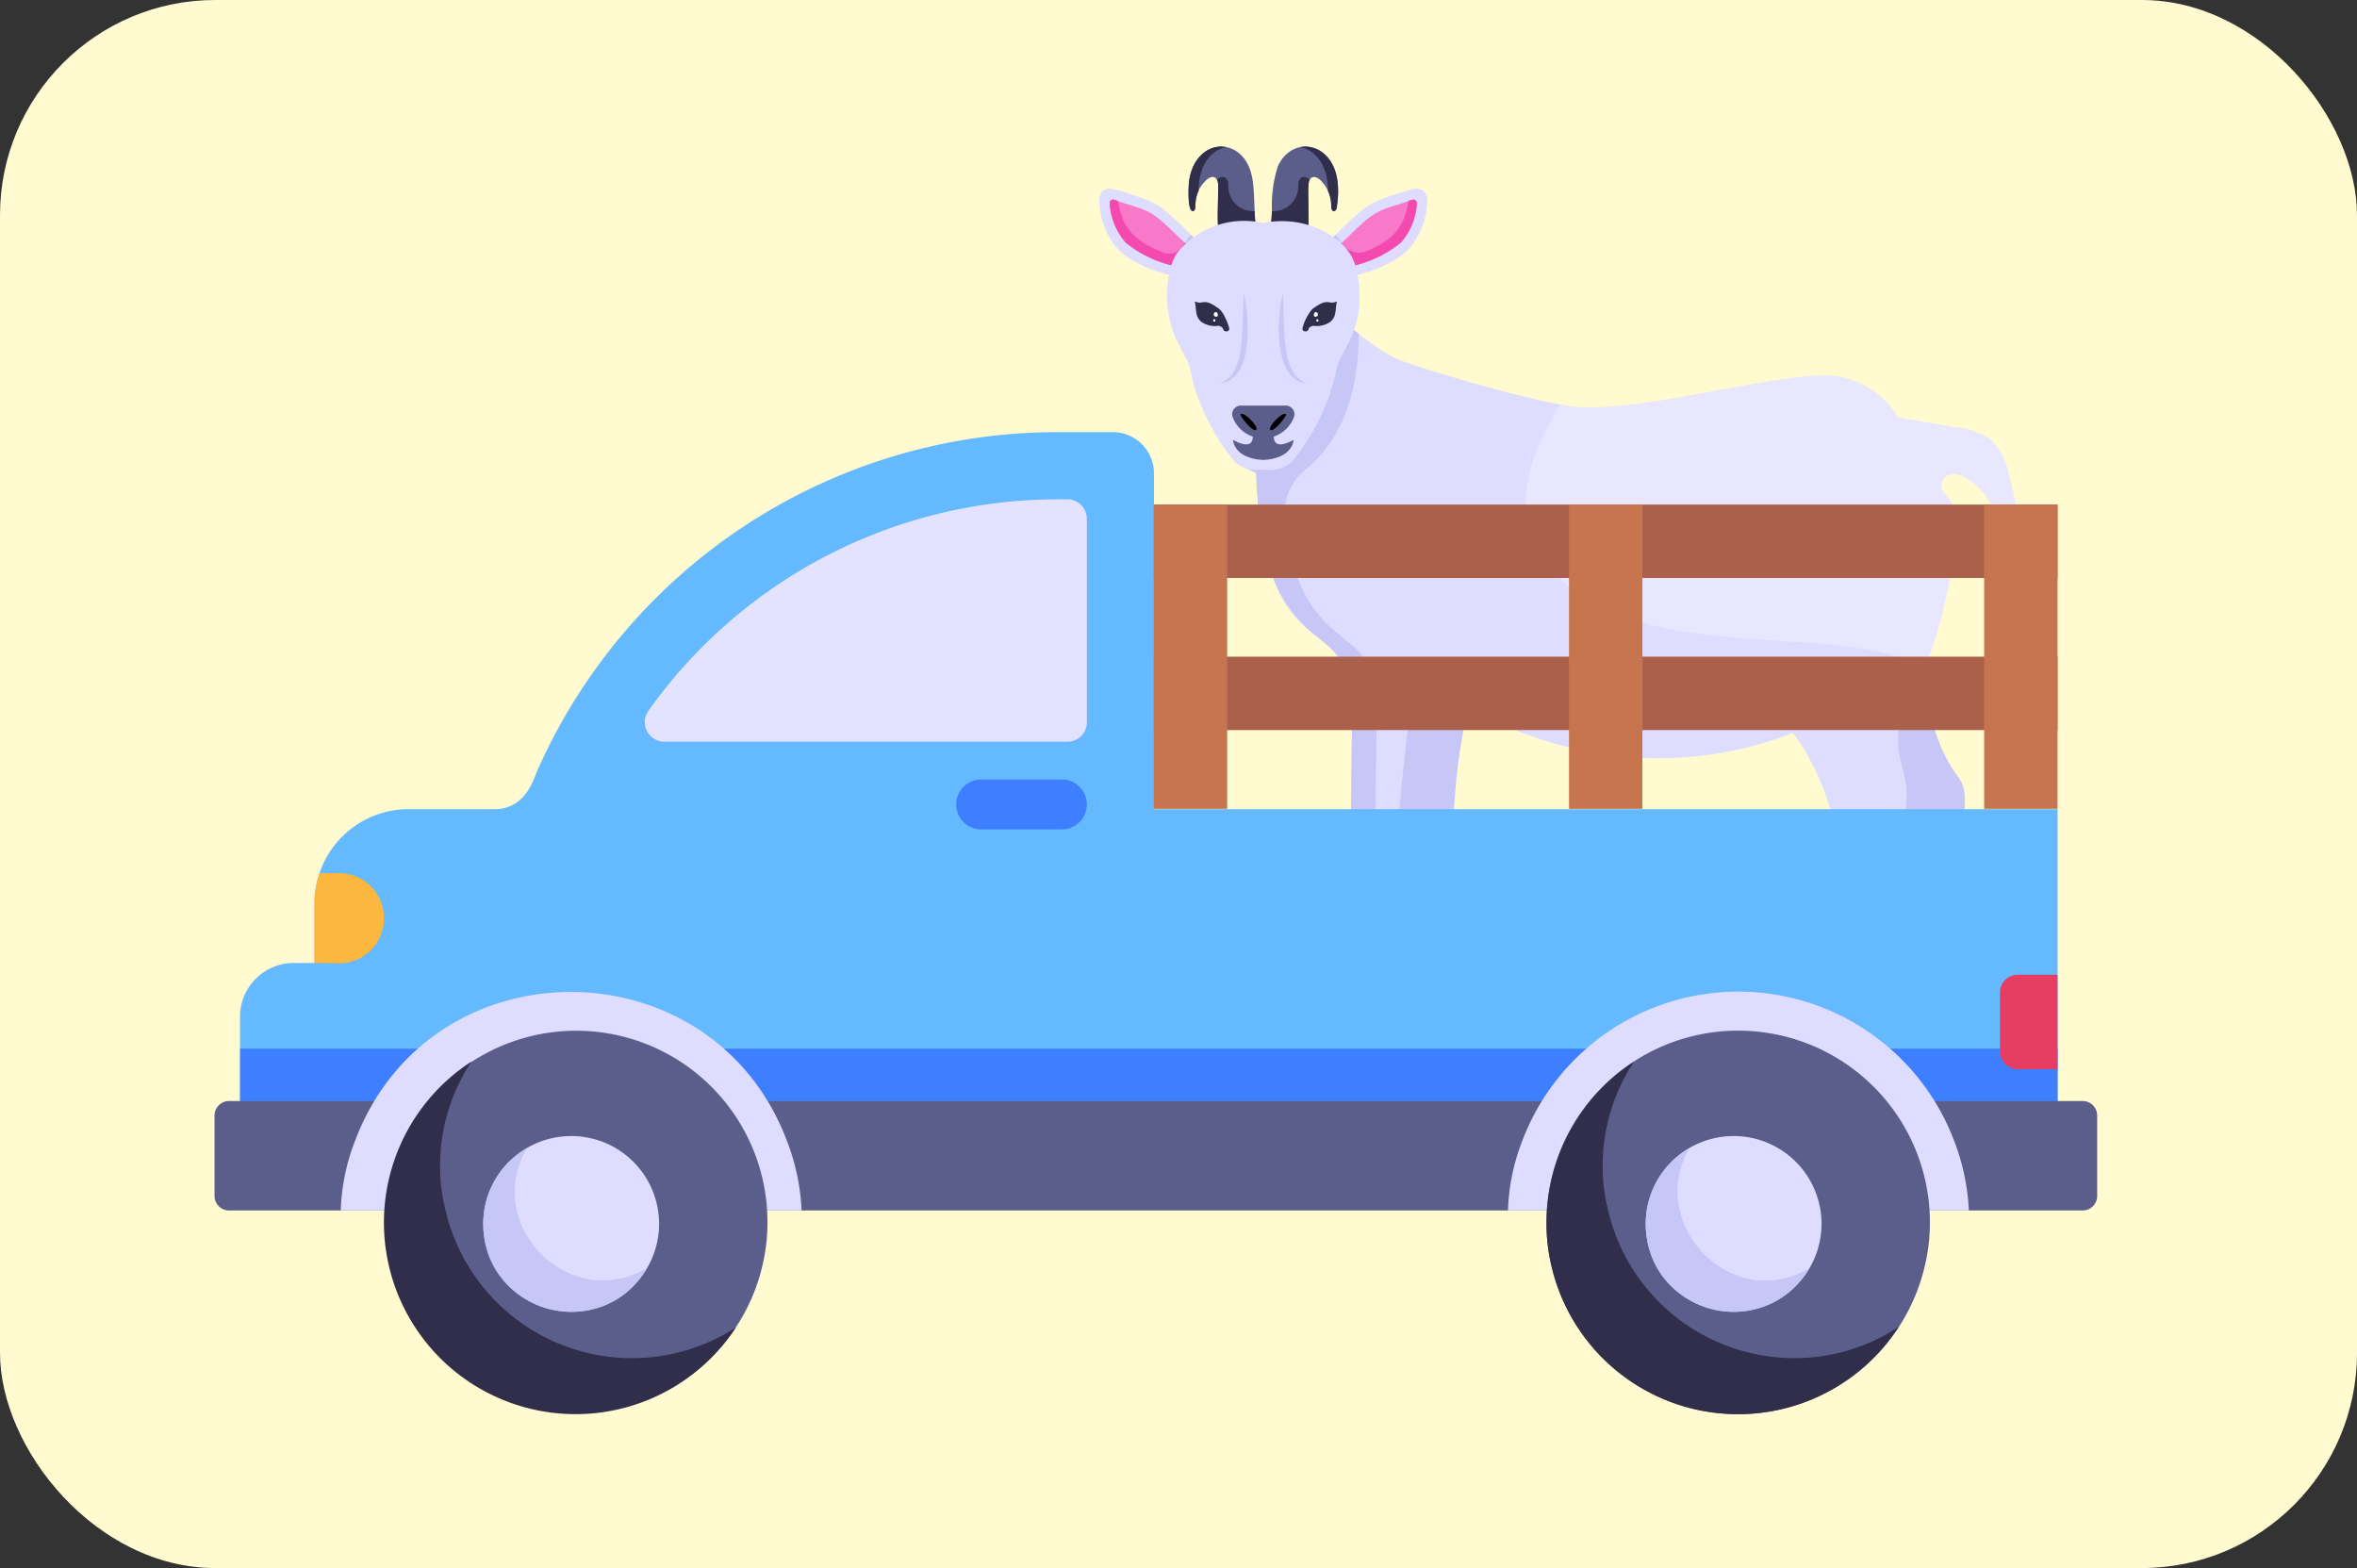 <svg xmlns="http://www.w3.org/2000/svg" width="230" height="153" viewBox="0 0 230 153">
  <rect x="0" y="0" width="230" height="153" fill="#333333" stroke="none"/>
  <g id="Grupo_1071131" data-name="Grupo 1071131" transform="translate(-369.855 -1680)">
    <rect id="Rectángulo_375953" data-name="Rectángulo 375953" width="230" height="153" rx="21" transform="translate(369.855 1680)" fill="#fffad0"/>
    <g id="_x33_2" transform="translate(388.289 1683.961)">
      <g id="Grupo_1067151" data-name="Grupo 1067151" transform="translate(88.849 10.34)">
        <g id="Grupo_1067108" data-name="Grupo 1067108" transform="translate(8.695 0)">
          <g id="Grupo_1067105" data-name="Grupo 1067105" transform="translate(0 0.005)">
            <path id="Trazado_805648" data-name="Trazado 805648" d="M33.508,18.709a2.132,2.132,0,0,1-2.838.639c-.592-.528-.45-1.253-.443-5.157,0-1.021-.637-1.11-1.222-.524-1.481,1.481-.7,2.879-1.228,2.959-.559.088-.46-2.369-.384-2.925.526-3.908,4.488-4.444,5.827-1.412.505,1.142.482,2.505.572,4.478.067,1.457.18,1.407-.283,1.942Z" transform="translate(-27.333 -10.341)" fill="#5b5e8b"/>
          </g>
          <g id="Grupo_1067106" data-name="Grupo 1067106">
            <path id="Trazado_805649" data-name="Trazado 805649" d="M31,10.391c-1.367.277-2.684,1.644-2.684,4.268A3.434,3.434,0,0,0,28,16.137c0,.2-.028.463-.224.493-.559.088-.46-2.369-.384-2.925C27.724,11.243,29.481,10.072,31,10.391Z" transform="translate(-27.333 -10.34)" fill="#312e4b"/>
          </g>
          <g id="Grupo_1067107" data-name="Grupo 1067107" transform="translate(2.777 2.966)">
            <path id="Trazado_805650" data-name="Trazado 805650" d="M31.457,16.521a2.6,2.6,0,0,1-1.535.916c-2.272.349-1.753-1.93-1.747-5.433a1.3,1.3,0,0,0-.117-.633c.516-.451,1.106-.344,1.106.633q0,.014,0,.029a2.422,2.422,0,0,0,2.528,2.415h.043c.042,1.5.227,1.49-.278,2.074Z" transform="translate(-28.059 -11.115)" fill="#312e4b"/>
          </g>
        </g>
        <g id="Grupo_1067112" data-name="Grupo 1067112" transform="translate(16.769)">
          <g id="Grupo_1067109" data-name="Grupo 1067109" transform="translate(0 0.006)">
            <path id="Trazado_805651" data-name="Trazado 805651" d="M35.772,16.483c-.15.249-.484.216-.479-.35a3.466,3.466,0,0,0-1-2.467c-.271-.271-.631-.487-.949-.279-.762.5.276,5.075-.716,5.96-1.059.94-3.143-.424-3.179-1.274-.018-.431.034-.8.063-1.44a12.6,12.6,0,0,1,.566-4.346c1.338-3.031,5.3-2.495,5.827,1.412a7.789,7.789,0,0,1-.131,2.783Z" transform="translate(-29.443 -10.341)" fill="#5b5e8b"/>
          </g>
          <g id="Grupo_1067110" data-name="Grupo 1067110" transform="translate(2.847)">
            <path id="Trazado_805652" data-name="Trazado 805652" d="M30.187,10.391c1.375.278,2.684,1.652,2.684,4.268a3.434,3.434,0,0,1,.32,1.478c-.013.662.485.659.556.055.215-1.688.2-3.465-.884-4.765A2.93,2.93,0,0,0,30.7,10.34a2.386,2.386,0,0,0-.518.051Z" transform="translate(-30.187 -10.34)" fill="#312e4b"/>
          </g>
          <g id="Grupo_1067111" data-name="Grupo 1067111" transform="translate(0 2.967)">
            <path id="Trazado_805653" data-name="Trazado 805653" d="M33.076,15.32c-.009.446.078,1.367-.451,1.839-1.047.929-3.141-.379-3.179-1.274-.02-.475.05-.967.062-1.439h.043a2.422,2.422,0,0,0,2.528-2.415q0-.014,0-.029c0-.97.587-1.087,1.106-.633-.184.319-.115.761-.109,3.95Z" transform="translate(-29.443 -11.115)" fill="#312e4b"/>
          </g>
        </g>
        <g id="Grupo_1067113" data-name="Grupo 1067113" transform="translate(76.294 50.007)">
          <path id="Trazado_805654" data-name="Trazado 805654" d="M49.58,23.406s-.893,6.356,2.872,11.436a3.473,3.473,0,0,1,.69,2.143l-.419,19.105a.593.593,0,0,1-.593.58h-3.6a.593.593,0,0,1-.576-.733c1.743-7.16.649-11.792-1.126-15.119-2.983-8.473-2.494-14.57,2.754-17.411Z" transform="translate(-44.995 -23.406)" fill="#c6c6f7"/>
        </g>
        <g id="Grupo_1067114" data-name="Grupo 1067114" transform="translate(79.234 80.346)">
          <path id="Trazado_805655" data-name="Trazado 805655" d="M46.24,31.333c-.124.7-.275,1.433-.459,2.192a.593.593,0,0,0,.576.733h3.6a.593.593,0,0,0,.593-.58l.051-2.345Z" transform="translate(-45.763 -31.333)" fill="#312e4b"/>
        </g>
        <g id="Grupo_1067115" data-name="Grupo 1067115" transform="translate(26.258 53.159)">
          <path id="Trazado_805656" data-name="Trazado 805656" d="M39.871,54.183a.593.593,0,0,0,.592-.635c-.144-2.032-.239-5.188-.287-6.944-.509-18.613,2.089-18.861.739-20.969-.613-.957-1.9-1.169-3.026-1.291-1.984-.214-4.292-.328-5.446,1.583-1.351,2.239.247,5.1,1.15,7.02,2.6,5.54,2.878,14.341,1.695,20.534a.592.592,0,0,0,.582.7h4Z" transform="translate(-31.922 -24.229)" fill="#c6c6f7"/>
        </g>
        <g id="Grupo_1067116" data-name="Grupo 1067116" transform="translate(14.268 15.837)">
          <path id="Trazado_805657" data-name="Trazado 805657" d="M104.255,35.228a4.647,4.647,0,0,1-2.9-2.018,6.962,6.962,0,0,0-2.633-2.441,1.859,1.859,0,0,0-1.326-.077,1.084,1.084,0,0,0-.75,1.019c.019.577.538.961.865,1.4a4.762,4.762,0,0,1,.577,3.421,49.956,49.956,0,0,1-2.864,12.629,35.438,35.438,0,0,1-1.826,3.864,7.363,7.363,0,0,0-.884,4.517c.154,1.211.615,2.384.75,3.595a13.866,13.866,0,0,1-.615,4.921c-1.23,4.959-2.441,9.919-3.691,14.859a2.7,2.7,0,0,1-.654,1.422,2.841,2.841,0,0,1-1.961.481c-1.038-.019-2.076-.019-3.114-.038-.384,0-.865-.077-.961-.442-.1-.327.173-.615.4-.846a11.137,11.137,0,0,0,2.018-3.172,22.541,22.541,0,0,0,1.826-11.514,22.969,22.969,0,0,0-4.306-10.956,36.278,36.278,0,0,1-24.1.788c-9.7-3.176-12.579-6.4-13.321-2.191C43.955,59.313,42.648,77,42.744,81.13a.58.58,0,0,1-.6.615c-5.374-.09-4.648.982-3.518-3.979.362-1.563.272-1.164.538-22.547.2-13.152-7.981-3.871-9.284-23.412-.019-.442-.038-.9-.077-1.346-.327-.115-.673-.288-1.019-.442V16.851a7.507,7.507,0,0,1,6.247-2.307c3.227.481,5.4,3.245,8.208,4.671,1.718.859,14.382,4.619,18.107,4.844,7.03.437,20.737-3.792,25.258-2.979a8.482,8.482,0,0,1,5.863,4c1.9.327,3.806.653,5.728.98a6.779,6.779,0,0,1,3.287,1.173,6.224,6.224,0,0,1,1.769,3.364,47.31,47.31,0,0,1,1,4.632Z" transform="translate(-28.789 -14.478)" fill="#deddff"/>
        </g>
        <g id="Grupo_1067117" data-name="Grupo 1067117" transform="translate(14.263 15.836)">
          <path id="Trazado_805658" data-name="Trazado 805658" d="M41.562,55.214c-.243,22.266-.216,21.193-.53,22.557-.628,2.733-1.226,3.774-.368,3.982-3.745.029-3.047.483-2.021-3.982.335-1.454.29-.492.53-22.557.1-6.993-1.76-7.247-4.3-9.482a13.959,13.959,0,0,1-4.035-7.073,41.659,41.659,0,0,1-1.017-8.195c-.328-.125-.678-.283-1.029-.451V16.857a7.522,7.522,0,0,1,6.26-2.316,10.925,10.925,0,0,1,4.777,2.37c.016,4.982-1.29,10.056-5.136,13.191a5.6,5.6,0,0,0-2.074,5.044c1.06,9.761,5.54,10.713,7.388,12.993,1.549,1.921,1.594,4.6,1.559,7.075Z" transform="translate(-28.788 -14.477)" fill="#c6c6f7"/>
        </g>
        <g id="Grupo_1067118" data-name="Grupo 1067118" transform="translate(29.613 80.28)">
          <path id="Trazado_805659" data-name="Trazado 805659" d="M33.144,31.315c-.094.736-.2,1.449-.335,2.13a.592.592,0,0,0,.582.7h4a.593.593,0,0,0,.592-.635c-.046-.646-.086-1.406-.122-2.2Z" transform="translate(-32.799 -31.315)" fill="#312e4b"/>
        </g>
        <g id="Grupo_1067119" data-name="Grupo 1067119" transform="translate(23.323 80.28)">
          <path id="Trazado_805660" data-name="Trazado 805660" d="M36.083,31.315h-4.42c-.951,3.653-1,2.78,3.8,2.826a.592.592,0,0,0,.6-.609c-.014-.533,0-1.292.025-2.217Z" transform="translate(-31.155 -31.315)" fill="#312e4b"/>
        </g>
        <g id="Grupo_1067120" data-name="Grupo 1067120" transform="translate(67.718 80.28)">
          <path id="Trazado_805661" data-name="Trazado 805661" d="M44.912,31.315a10.107,10.107,0,0,1-1.728,2.567c-.237.237-.509.531-.407.859.1.362.576.429.961.441l3.119.034a2.806,2.806,0,0,0,1.966-.486,2.771,2.771,0,0,0,.655-1.413q.249-1,.5-2Z" transform="translate(-42.755 -31.315)" fill="#312e4b"/>
        </g>
        <g id="Grupo_1067121" data-name="Grupo 1067121" transform="translate(21.495 4.102)">
          <path id="Trazado_805662" data-name="Trazado 805662" d="M41.145,12.959a7.206,7.206,0,0,1-1.834,4.411c-1.417,1.433-4.906,2.984-8.634,2.836l.593-3.347c3.9-3.781,3.618-3.937,8.127-5.3a1.563,1.563,0,0,1,1.394.04,1.492,1.492,0,0,1,.352,1.363Z" transform="translate(-30.677 -11.412)" fill="#deddff"/>
        </g>
        <g id="Grupo_1067122" data-name="Grupo 1067122" transform="translate(21.495 8.601)">
          <path id="Trazado_805663" data-name="Trazado 805663" d="M33.963,16.6a13.277,13.277,0,0,1-3.285.281l.593-3.347c.326-.316.653-.635.979-.949A7.76,7.76,0,0,1,33.963,16.6Z" transform="translate(-30.677 -12.587)" fill="#c6c6f7"/>
        </g>
        <g id="Grupo_1067123" data-name="Grupo 1067123" transform="translate(22.675 5.168)">
          <path id="Trazado_805664" data-name="Trazado 805664" d="M39.289,12.065v.008a6.364,6.364,0,0,1-1.553,3.814,11.3,11.3,0,0,1-6.751,2.536V16.843L33.4,14.537c2.273-2.21,2.914-1.862,5.449-2.832a.343.343,0,0,1,.439.36Z" transform="translate(-30.986 -11.69)" fill="#f879ca"/>
        </g>
        <g id="Grupo_1067124" data-name="Grupo 1067124" transform="translate(22.675 5.17)">
          <path id="Trazado_805665" data-name="Trazado 805665" d="M39.289,12.057v.014a6.364,6.364,0,0,1-1.553,3.814,11.359,11.359,0,0,1-6.751,2.536V16.842l.967-.924s.006.01.01.014a1.966,1.966,0,0,0,2.429.787c2.456-1.029,3.668-2.2,4.081-4.9l.382-.117a.347.347,0,0,1,.435.356Z" transform="translate(-30.986 -11.691)" fill="#f44aaf"/>
        </g>
        <g id="Grupo_1067125" data-name="Grupo 1067125" transform="translate(0 4.122)">
          <path id="Trazado_805666" data-name="Trazado 805666" d="M35.548,20.192c-3.716.147-7.2-1.4-8.634-2.836a7.229,7.229,0,0,1-1.834-4.411c-.237-2.337,1.679-1.471,3.62-.8,2.538.886,2.608,1.158,6.256,4.7Z" transform="translate(-25.061 -11.417)" fill="#deddff"/>
        </g>
        <g id="Grupo_1067126" data-name="Grupo 1067126" transform="translate(7.204 8.601)">
          <path id="Trazado_805667" data-name="Trazado 805667" d="M30.227,16.883a13.269,13.269,0,0,1-3.283-.281,7.764,7.764,0,0,1,1.713-4.015c.326.314.653.633.979.949Z" transform="translate(-26.943 -12.587)" fill="#c6c6f7"/>
        </g>
        <g id="Grupo_1067127" data-name="Grupo 1067127" transform="translate(1.001 5.168)">
          <path id="Trazado_805668" data-name="Trazado 805668" d="M33.628,16.843v1.578a11.314,11.314,0,0,1-6.751-2.536,6.462,6.462,0,0,1-1.553-3.821.343.343,0,0,1,.439-.36c2.568.98,3.176.623,5.449,2.832l2.415,2.306Z" transform="translate(-25.323 -11.69)" fill="#f879ca"/>
        </g>
        <g id="Grupo_1067128" data-name="Grupo 1067128" transform="translate(1.003 5.17)">
          <path id="Trazado_805669" data-name="Trazado 805669" d="M33.627,16.842V18.42a11.384,11.384,0,0,1-6.751-2.536,6.435,6.435,0,0,1-1.553-3.827.347.347,0,0,1,.435-.356l.382.117c.376,2.467,1.4,3.893,4.456,5.052a1.583,1.583,0,0,0,1.923-.714c.045-.077.093-.156.142-.235Z" transform="translate(-25.323 -11.691)" fill="#f44aaf"/>
        </g>
        <g id="Grupo_1067129" data-name="Grupo 1067129" transform="translate(23.318 80.28)">
          <path id="Trazado_805670" data-name="Trazado 805670" d="M36.061,33.533a.592.592,0,0,1-.6.609c-.917-.008-1.373.006-1.756.006-3.058.035-2.842.333-2.041-2.832h4.421c-.03.926-.04,1.683-.026,2.217Z" transform="translate(-31.154 -31.315)" fill="#312e4b"/>
        </g>
        <g id="Grupo_1067130" data-name="Grupo 1067130" transform="translate(23.318 80.28)">
          <path id="Trazado_805671" data-name="Trazado 805671" d="M33.972,34.146c-3.319,0-3.138.456-2.306-2.83h2.389c-.184.708-.374,1.416-.522,2.134A.6.6,0,0,0,33.972,34.146Z" transform="translate(-31.154 -31.315)" fill="#21203a"/>
        </g>
        <g id="Grupo_1067132" data-name="Grupo 1067132" transform="translate(41.61 22.325)" opacity="0.3">
          <g id="Grupo_1067131" data-name="Grupo 1067131">
            <path id="Trazado_805672" data-name="Trazado 805672" d="M84.057,30.435a4.647,4.647,0,0,1-2.9-2.018,6.962,6.962,0,0,0-2.633-2.441A1.859,1.859,0,0,0,77.2,25.9a1.084,1.084,0,0,0-.75,1.019c.019.577.538.961.865,1.4a4.762,4.762,0,0,1,.577,3.421,49.955,49.955,0,0,1-2.864,12.629A48.128,48.128,0,0,0,62.375,42.2c-5.5-.4-11.168-.615-16.185-2.23-5-1.634-9.342-5.017-10.13-9.746-.6-3.652.98-7.593,3.191-11.187,7.536,1.37,22-3.677,27.161-2.749a8.482,8.482,0,0,1,5.863,4c1.9.327,3.806.653,5.728.98a6.779,6.779,0,0,1,3.287,1.173A6.225,6.225,0,0,1,83.058,25.8,47.31,47.31,0,0,1,84.057,30.435Z" transform="translate(-35.933 -16.173)" fill="#fff"/>
          </g>
        </g>
        <g id="Grupo_1067133" data-name="Grupo 1067133" transform="translate(6.592 7.274)">
          <path id="Trazado_805673" data-name="Trazado 805673" d="M44.574,23.959c-1.611,3.243-.777,1.046-1.69,4.529a22,22,0,0,1-3.89,7.212c-1.329,1.184-2.414.734-3.247.814a3,3,0,0,1-2.374-.814,21.873,21.873,0,0,1-3.895-7.212c-.87-3.317-.068-1.314-1.69-4.529-1.559-3.1-1.082-7.014-.062-8.538a8.362,8.362,0,0,1,8.457-2.991,8.911,8.911,0,0,1,6.325,1.032c2.569,1.549,2.948,3.3,3.057,5.972a9.277,9.277,0,0,1-.992,4.524Z" transform="translate(-26.783 -12.24)" fill="#deddff"/>
        </g>
        <g id="Grupo_1067138" data-name="Grupo 1067138" transform="translate(12.953 25.279)">
          <g id="Grupo_1067134" data-name="Grupo 1067134">
            <path id="Trazado_805674" data-name="Trazado 805674" d="M33.687,16.945a.837.837,0,0,1,.779,1.139,3.194,3.194,0,0,1-5.964,0,.837.837,0,0,1,.779-1.139Z" transform="translate(-28.446 -16.945)" fill="#5b5e8b"/>
          </g>
          <g id="Grupo_1067135" data-name="Grupo 1067135" transform="translate(0.086 2.658)">
            <path id="Trazado_805675" data-name="Trazado 805675" d="M34.372,18.325s-.034,1.8-2.951,1.958c-2.919-.154-2.953-1.958-2.953-1.958,2.36,1.3,1.891-.686,1.891-.686h2.122S32.013,19.623,34.372,18.325Z" transform="translate(-28.468 -17.639)" fill="#5b5e8b"/>
          </g>
          <g id="Grupo_1067136" data-name="Grupo 1067136" transform="translate(3.693 0.794)">
            <path id="Trazado_805676" data-name="Trazado 805676" d="M29.45,18.72c-.3-.306,1.224-1.834,1.527-1.527C31.1,17.319,29.753,19.023,29.45,18.72Z" transform="translate(-29.411 -17.152)"/>
          </g>
          <g id="Grupo_1067137" data-name="Grupo 1067137" transform="translate(0.808 0.794)">
            <path id="Trazado_805677" data-name="Trazado 805677" d="M30.192,18.72c.3-.306-1.224-1.834-1.527-1.527C28.539,17.319,29.889,19.023,30.192,18.72Z" transform="translate(-28.657 -17.152)"/>
          </g>
        </g>
        <g id="Grupo_1067147" data-name="Grupo 1067147" transform="translate(9.306 15.136)">
          <g id="Grupo_1067142" data-name="Grupo 1067142" transform="translate(10.507)">
            <g id="Grupo_1067139" data-name="Grupo 1067139">
              <path id="Trazado_805678" data-name="Trazado 805678" d="M30.249,16.856a4.577,4.577,0,0,1,.942-1.834c1.586-1.2,1.541-.4,2.326-.722a.063.063,0,0,1,.058.111c-.039.032-.086.85-.147,1.036a1.29,1.29,0,0,1-.507.839,2.289,2.289,0,0,1-1.641.353c-.2.069-.388.137-.436.312C30.743,17.329,30.149,17.24,30.249,16.856Z" transform="translate(-30.238 -14.294)" fill="#312e4b"/>
            </g>
            <g id="Grupo_1067140" data-name="Grupo 1067140" transform="translate(1.355 1.707)">
              <path id="Trazado_805679" data-name="Trazado 805679" d="M30.688,14.976a.118.118,0,1,0-.017-.235C30.6,14.75,30.526,14.991,30.688,14.976Z" transform="translate(-30.592 -14.74)" fill="#fff"/>
            </g>
            <g id="Grupo_1067141" data-name="Grupo 1067141" transform="translate(1.113 1.012)">
              <path id="Trazado_805680" data-name="Trazado 805680" d="M30.715,15.016a.228.228,0,1,0-.034-.455C30.55,14.575,30.4,15.051,30.715,15.016Z" transform="translate(-30.529 -14.559)" fill="#fff"/>
            </g>
          </g>
          <g id="Grupo_1067146" data-name="Grupo 1067146">
            <g id="Grupo_1067143" data-name="Grupo 1067143">
              <path id="Trazado_805681" data-name="Trazado 805681" d="M30.845,16.856a4.8,4.8,0,0,0-.386-1,2.482,2.482,0,0,0-.556-.833c-1.586-1.2-1.541-.4-2.326-.722a.063.063,0,0,0-.058.111c.039.032.086.85.147,1.036a1.29,1.29,0,0,0,.507.839,2.289,2.289,0,0,0,1.641.353c.2.069.388.137.436.312C30.351,17.329,30.945,17.24,30.845,16.856Z" transform="translate(-27.493 -14.294)" fill="#312e4b"/>
            </g>
            <g id="Grupo_1067144" data-name="Grupo 1067144" transform="translate(1.799 1.707)">
              <path id="Trazado_805682" data-name="Trazado 805682" d="M28.076,14.976a.118.118,0,1,1,.017-.235C28.16,14.75,28.238,14.991,28.076,14.976Z" transform="translate(-27.963 -14.74)" fill="#fff"/>
            </g>
            <g id="Grupo_1067145" data-name="Grupo 1067145" transform="translate(1.842 1.012)">
              <path id="Trazado_805683" data-name="Trazado 805683" d="M28.195,15.016a.228.228,0,1,1,.034-.455C28.361,14.575,28.508,15.051,28.195,15.016Z" transform="translate(-27.974 -14.559)" fill="#fff"/>
            </g>
          </g>
        </g>
        <g id="Grupo_1067150" data-name="Grupo 1067150" transform="translate(11.682 14.282)">
          <g id="Grupo_1067148" data-name="Grupo 1067148" transform="translate(5.818)">
            <path id="Trazado_805684" data-name="Trazado 805684" d="M30.041,14.072c.168,3.739-.191,7.994,2.392,8.828C29.266,22.747,29.313,17.031,30.041,14.072Z" transform="translate(-29.634 -14.072)" fill="#c6c6f7"/>
          </g>
          <g id="Grupo_1067149" data-name="Grupo 1067149">
            <path id="Trazado_805685" data-name="Trazado 805685" d="M30.506,14.072c.729,2.962.774,8.675-2.393,8.828C30.625,22.089,30.311,18.425,30.506,14.072Z" transform="translate(-28.114 -14.072)" fill="#c6c6f7"/>
          </g>
        </g>
      </g>
      <g id="Grupo_1067182" data-name="Grupo 1067182" transform="translate(2.5 38.215)">
        <g id="Grupo_1067152" data-name="Grupo 1067152" transform="translate(2.488)">
          <path id="Trazado_805686" data-name="Trazado 805686" d="M180.508,54.4V82.879H3.15V74.65a5.252,5.252,0,0,1,5.244-5.243h2.028V63.551A9.18,9.18,0,0,1,19.608,54.4h8.382c3.333,0,3.945-3.538,4.325-4.1a55.485,55.485,0,0,1,50.6-32.685h5.4a4.018,4.018,0,0,1,4.019,4.019V54.4Z" transform="translate(-3.15 -17.623)" fill="#65b9ff"/>
        </g>
        <g id="Grupo_1067153" data-name="Grupo 1067153" transform="translate(2.495 60.146)">
          <path id="Trazado_805687" data-name="Trazado 805687" d="M3.152,33.338H180.51v5.129H3.152Z" transform="translate(-3.152 -33.338)" fill="#3e7fff"/>
        </g>
        <g id="Grupo_1067154" data-name="Grupo 1067154" transform="translate(41.996 6.545)">
          <path id="Trazado_805688" data-name="Trazado 805688" d="M56.6,21.247V41.072a1.9,1.9,0,0,1-1.914,1.914H15.376a1.918,1.918,0,0,1-1.531-3.062A49.018,49.018,0,0,1,53.726,19.333h.957A1.9,1.9,0,0,1,56.6,21.247Z" transform="translate(-13.473 -19.333)" fill="#e4e3ff"/>
        </g>
        <g id="Grupo_1067155" data-name="Grupo 1067155" transform="translate(0 65.256)">
          <path id="Trazado_805689" data-name="Trazado 805689" d="M186.211,36.089v7.846a1.413,1.413,0,0,1-1.416,1.416H3.954A1.421,1.421,0,0,1,2.5,43.935V36.089a1.421,1.421,0,0,1,1.454-1.416h180.84A1.413,1.413,0,0,1,186.211,36.089Z" transform="translate(-2.5 -34.673)" fill="#5b5e8b"/>
        </g>
        <g id="Grupo_1067156" data-name="Grupo 1067156" transform="translate(12.317 54.614)">
          <path id="Trazado_805690" data-name="Trazado 805690" d="M50.689,53.213H5.718a20.446,20.446,0,0,1,1.416-6.851c7.36-19.363,34.795-19.222,42.1,0A21.451,21.451,0,0,1,50.689,53.213Z" transform="translate(-5.718 -31.893)" fill="#deddff"/>
        </g>
        <g id="Grupo_1067157" data-name="Grupo 1067157" transform="translate(9.76 43.019)">
          <path id="Trazado_805691" data-name="Trazado 805691" d="M11.824,33.265a4.378,4.378,0,0,1-4.4,4.4L5.05,37.628V31.772a8.151,8.151,0,0,1,.5-2.909H7.423a4.378,4.378,0,0,1,4.4,4.4Z" transform="translate(-5.05 -28.863)" fill="#fcb73e"/>
        </g>
        <g id="Grupo_1067158" data-name="Grupo 1067158" transform="translate(174.226 52.933)">
          <path id="Trazado_805692" data-name="Trazado 805692" d="M53.641,31.453v9.222h-3.9a1.721,1.721,0,0,1-1.716-1.716V33.169a1.721,1.721,0,0,1,1.716-1.716h3.9Z" transform="translate(-48.022 -31.453)" fill="#e83d62"/>
        </g>
        <g id="Grupo_1067165" data-name="Grupo 1067165" transform="translate(16.534 58.403)">
          <g id="Grupo_1067164" data-name="Grupo 1067164">
            <g id="Grupo_1067163" data-name="Grupo 1067163">
              <g id="Grupo_1067159" data-name="Grupo 1067159">
                <path id="Trazado_805693" data-name="Trazado 805693" d="M44.242,51.579a17.948,17.948,0,0,1-.442,4,18.664,18.664,0,1,1,.442-4Z" transform="translate(-6.82 -32.883)" fill="#5b5e8b"/>
              </g>
              <g id="Grupo_1067160" data-name="Grupo 1067160" transform="translate(0.007 3.005)">
                <path id="Trazado_805694" data-name="Trazado 805694" d="M41.153,59.617a18.7,18.7,0,1,1-25.8-25.949,18.358,18.358,0,0,0-3.062,10.219,17.17,17.17,0,0,0,.459,3.981,18.689,18.689,0,0,0,28.4,11.75Z" transform="translate(-6.822 -33.668)" fill="#312e4b"/>
              </g>
              <g id="Grupo_1067161" data-name="Grupo 1067161" transform="translate(9.689 10.269)">
                <path id="Trazado_805695" data-name="Trazado 805695" d="M17.919,52.724a8.579,8.579,0,1,1,8.593-8.592A8.613,8.613,0,0,1,17.919,52.724Z" transform="translate(-9.351 -35.566)" fill="#deddff"/>
              </g>
              <g id="Grupo_1067162" data-name="Grupo 1067162" transform="translate(9.69 11.464)">
                <path id="Trazado_805696" data-name="Trazado 805696" d="M25.312,47.589c-4.37,7.507-15.96,4.4-15.96-4.325A8.429,8.429,0,0,1,13.6,35.878c-4.335,7.528,4.151,16.064,11.712,11.712Z" transform="translate(-9.352 -35.878)" fill="#c6c6f7"/>
              </g>
            </g>
          </g>
        </g>
        <g id="Grupo_1067173" data-name="Grupo 1067173" transform="translate(126.217 54.578)">
          <g id="Grupo_1067166" data-name="Grupo 1067166">
            <path id="Trazado_805697" data-name="Trazado 805697" d="M80.449,53.24H35.478a20.446,20.446,0,0,1,1.416-6.851,22.527,22.527,0,0,1,42.1,0A21.451,21.451,0,0,1,80.449,53.24Z" transform="translate(-35.478 -31.883)" fill="#deddff"/>
          </g>
          <g id="Grupo_1067172" data-name="Grupo 1067172" transform="translate(3.751 3.825)">
            <g id="Grupo_1067171" data-name="Grupo 1067171">
              <g id="Grupo_1067167" data-name="Grupo 1067167">
                <path id="Trazado_805698" data-name="Trazado 805698" d="M73.88,51.579a17.948,17.948,0,0,1-.442,4,18.7,18.7,0,0,1-36.538,0,17.938,17.938,0,0,1-.442-4,18.711,18.711,0,0,1,37.422,0Z" transform="translate(-36.458 -32.883)" fill="#5b5e8b"/>
              </g>
              <g id="Grupo_1067168" data-name="Grupo 1067168" transform="translate(0.014 3.005)">
                <path id="Trazado_805699" data-name="Trazado 805699" d="M70.831,59.54a18.69,18.69,0,0,1-33.948-6.162,17.471,17.471,0,0,1-.421-4.019A18.735,18.735,0,0,1,45,33.668a18.356,18.356,0,0,0-3.062,10.219,17.157,17.157,0,0,0,.459,3.981A18.668,18.668,0,0,0,60.612,62.6,18.355,18.355,0,0,0,70.831,59.54Z" transform="translate(-36.462 -33.668)" fill="#312e4b"/>
              </g>
              <g id="Grupo_1067169" data-name="Grupo 1067169" transform="translate(9.688 10.269)">
                <path id="Trazado_805700" data-name="Trazado 805700" d="M47.557,52.724a8.579,8.579,0,1,1,8.593-8.592A8.613,8.613,0,0,1,47.557,52.724Z" transform="translate(-38.989 -35.566)" fill="#deddff"/>
              </g>
              <g id="Grupo_1067170" data-name="Grupo 1067170" transform="translate(9.697 11.464)">
                <path id="Trazado_805701" data-name="Trazado 805701" d="M54.952,47.589c-4.486,7.514-15.96,4.392-15.96-4.325a8.429,8.429,0,0,1,4.249-7.387C39.024,43.2,47.224,52.039,54.952,47.589Z" transform="translate(-38.992 -35.878)" fill="#c6c6f7"/>
              </g>
            </g>
          </g>
        </g>
        <g id="Grupo_1067175" data-name="Grupo 1067175" transform="translate(72.374 33.882)">
          <g id="Grupo_1067174" data-name="Grupo 1067174">
            <path id="Trazado_805702" data-name="Trazado 805702" d="M34.156,28.911a2.432,2.432,0,0,1-2.435,2.435H23.845a2.435,2.435,0,0,1,0-4.87H31.72A2.432,2.432,0,0,1,34.156,28.911Z" transform="translate(-21.41 -26.476)" fill="#3e7fff"/>
          </g>
        </g>
        <g id="Grupo_1067181" data-name="Grupo 1067181" transform="translate(91.656 7.057)">
          <g id="Grupo_1067176" data-name="Grupo 1067176">
            <path id="Trazado_805703" data-name="Trazado 805703" d="M26.448,19.467h88.189v7.161H26.448Z" transform="translate(-26.448 -19.467)" fill="#ab604b"/>
          </g>
          <g id="Grupo_1067177" data-name="Grupo 1067177" transform="translate(0 14.842)">
            <path id="Trazado_805704" data-name="Trazado 805704" d="M26.448,23.345h88.189v7.161H26.448Z" transform="translate(-26.448 -23.345)" fill="#ab604b"/>
          </g>
          <g id="Grupo_1067178" data-name="Grupo 1067178" transform="translate(0)">
            <path id="Trazado_805705" data-name="Trazado 805705" d="M26.448,19.467h7.161V49.155H26.448Z" transform="translate(-26.448 -19.467)" fill="#c7754f"/>
          </g>
          <g id="Grupo_1067179" data-name="Grupo 1067179" transform="translate(40.516)">
            <path id="Trazado_805706" data-name="Trazado 805706" d="M37.034,19.467h7.161V49.155H37.034Z" transform="translate(-37.034 -19.467)" fill="#c7754f"/>
          </g>
          <g id="Grupo_1067180" data-name="Grupo 1067180" transform="translate(81.028)">
            <path id="Trazado_805707" data-name="Trazado 805707" d="M47.619,19.467H54.78V49.155H47.619Z" transform="translate(-47.619 -19.467)" fill="#c7754f"/>
          </g>
        </g>
      </g>
    </g>
  </g>
</svg>
